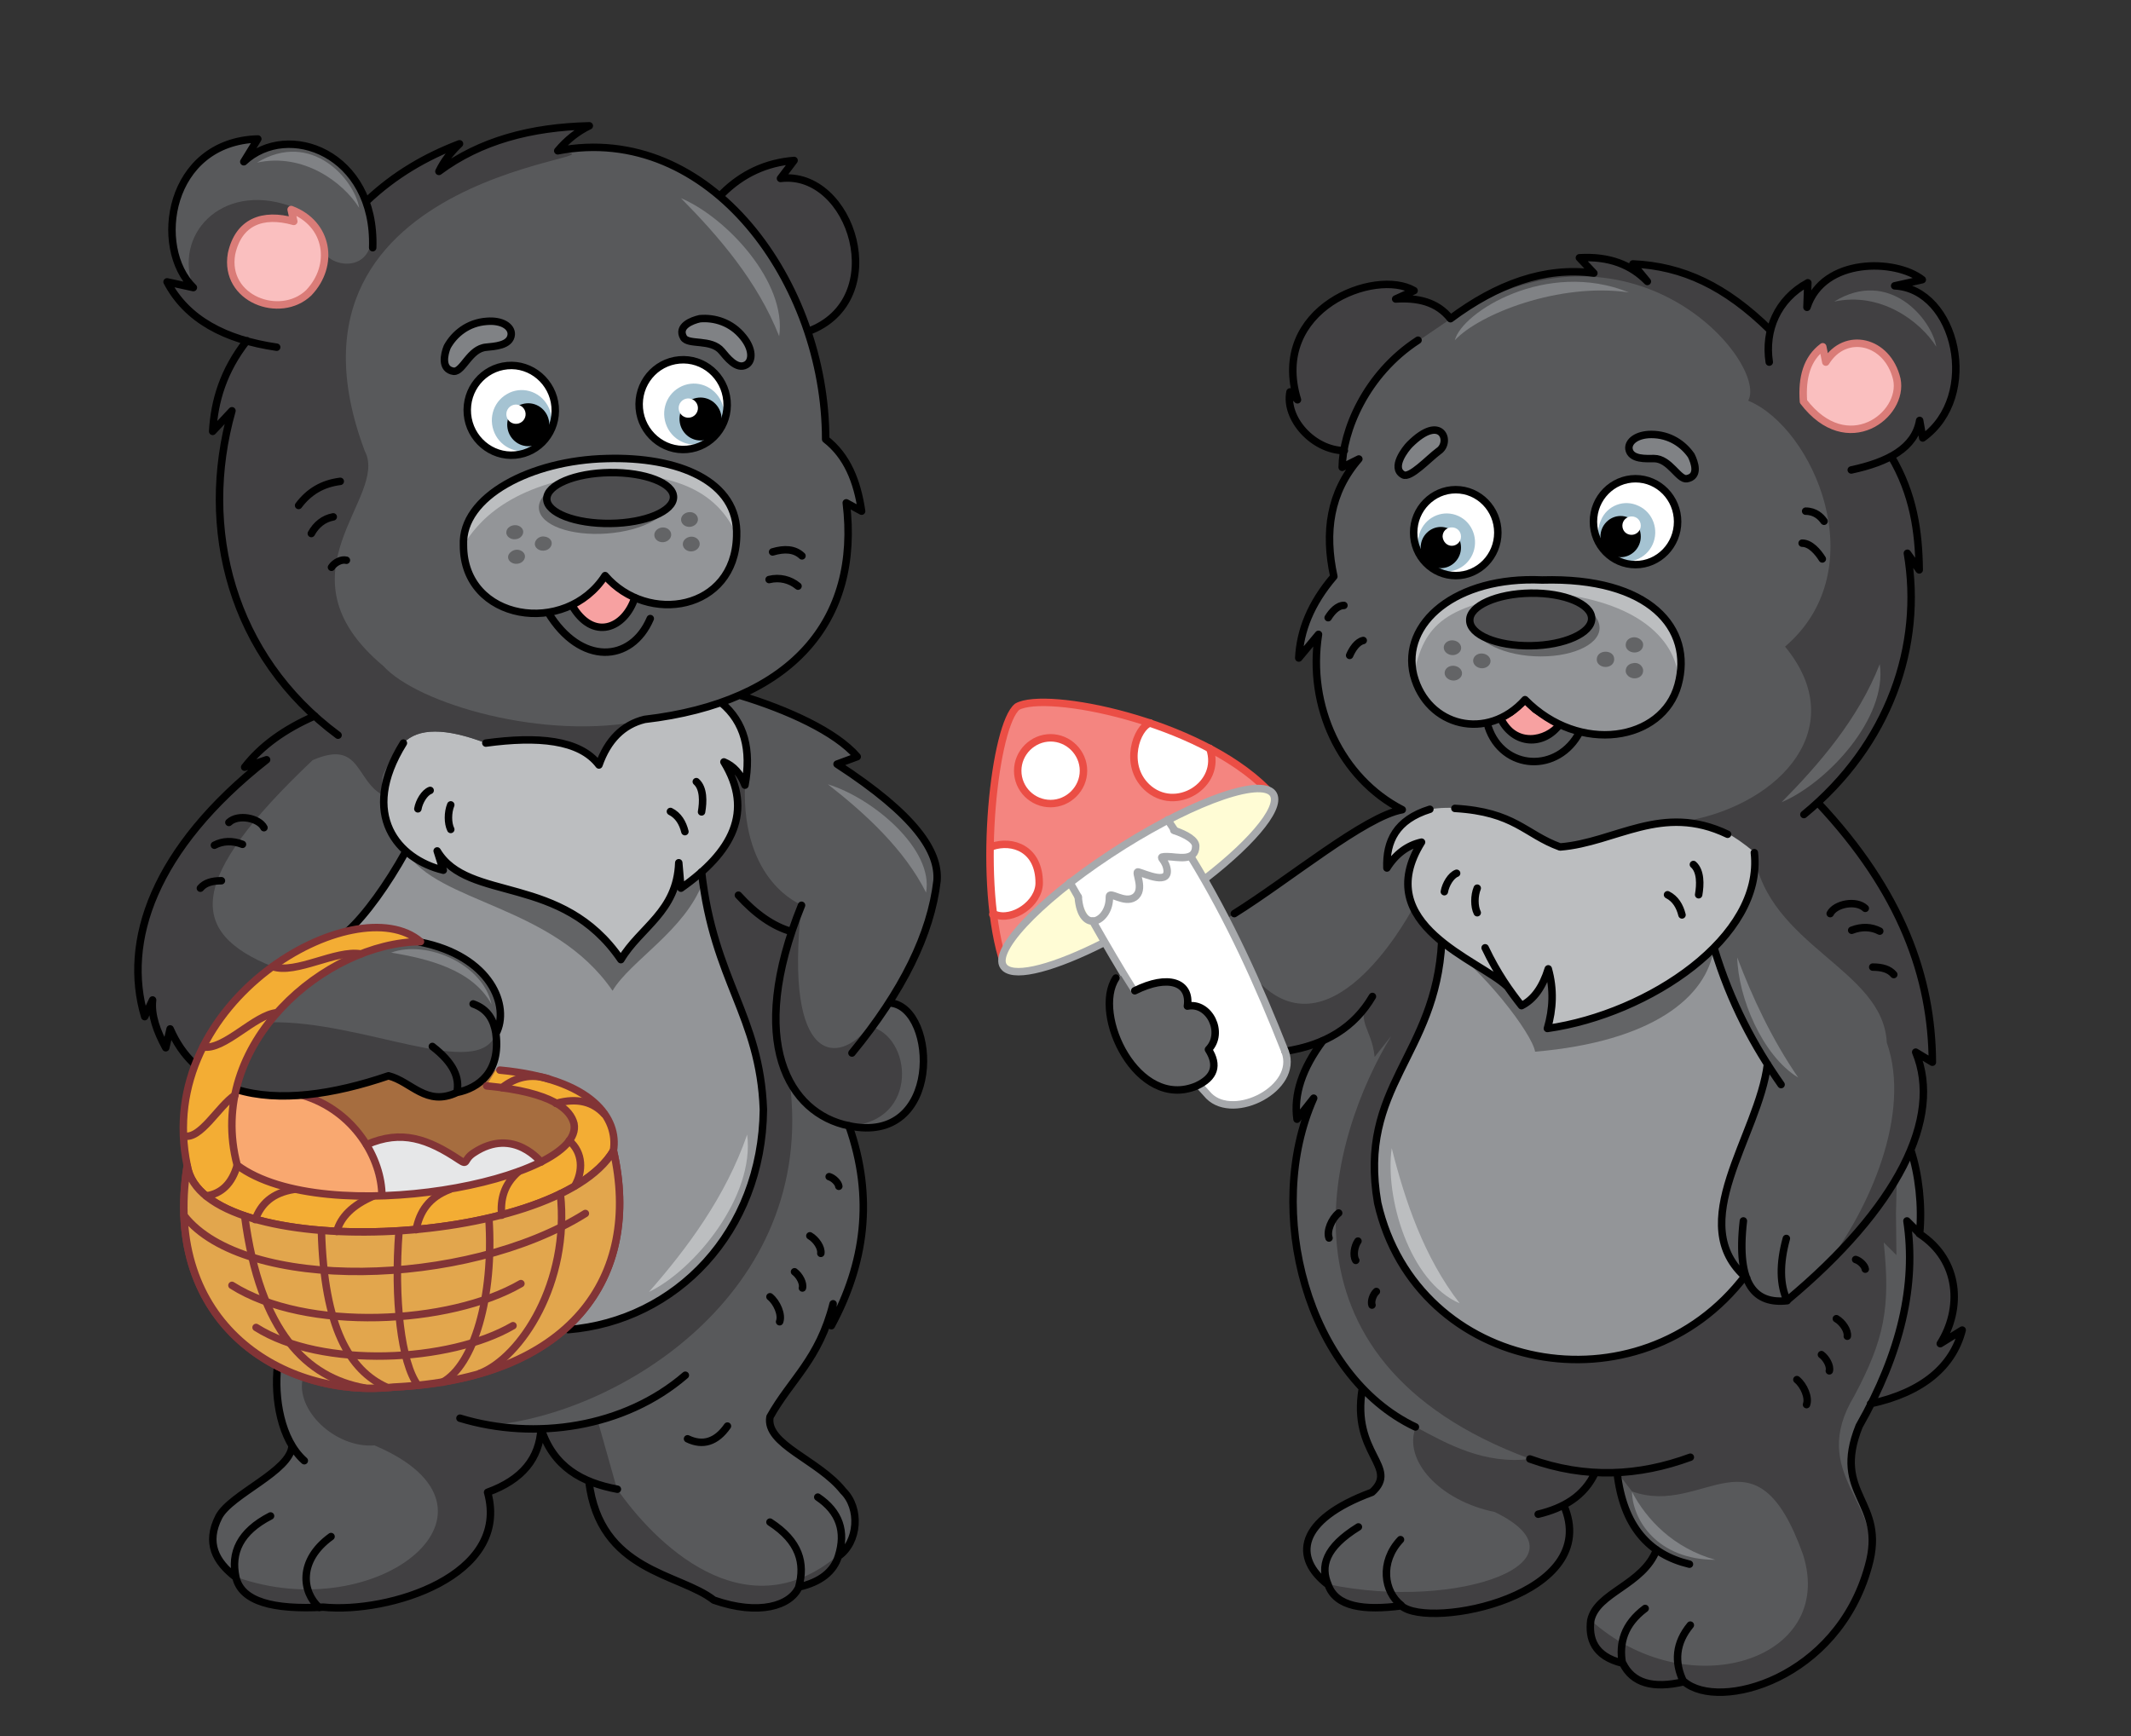 <?xml version="1.0" encoding="utf-8"?>
<!-- Generator: Adobe Illustrator 21.1.0, SVG Export Plug-In . SVG Version: 6.00 Build 0)  -->
<svg version="1.1" id="Layer_1" xmlns="http://www.w3.org/2000/svg" xmlns:xlink="http://www.w3.org/1999/xlink" x="0px" y="0px"
	 viewBox="0 0 486 396" style="enable-background:new 0 0 486 396;" xml:space="preserve">
<rect x="0" y="0" width="486" height="396" fill="#333333" stroke="none"/>
<style type="text/css">
	.st0{fill-rule:evenodd;clip-rule:evenodd;fill:#A66D3F;}
	.st1{fill:none;stroke:#823436;stroke-width:1.701;stroke-linecap:round;stroke-linejoin:round;stroke-miterlimit:22.926;}
	.st2{fill-rule:evenodd;clip-rule:evenodd;fill:#F9A870;}
	.st3{fill-rule:evenodd;clip-rule:evenodd;fill:#414042;}
	.st4{fill-rule:evenodd;clip-rule:evenodd;fill:#E6E7E8;}
	.st5{fill-rule:evenodd;clip-rule:evenodd;fill:#58595B;}
	.st6{fill-rule:evenodd;clip-rule:evenodd;fill:#939598;}
	.st7{fill-rule:evenodd;clip-rule:evenodd;fill:#636466;}
	.st8{fill-rule:evenodd;clip-rule:evenodd;fill:#BCBEC0;}
	.st9{fill-rule:evenodd;clip-rule:evenodd;fill:#FFFFFF;}
	.st10{fill-rule:evenodd;clip-rule:evenodd;fill:#FFFCD5;}
	.st11{fill-rule:evenodd;clip-rule:evenodd;fill:#F48580;}
	.st12{fill-rule:evenodd;clip-rule:evenodd;fill:#F7A1A1;}
	.st13{fill:none;stroke:#000000;stroke-width:1.701;stroke-linecap:round;stroke-linejoin:round;stroke-miterlimit:22.926;}
	.st14{fill-rule:evenodd;clip-rule:evenodd;fill:#FABFBF;}
	.st15{fill:none;stroke:#DA7C78;stroke-width:1.701;stroke-linecap:round;stroke-linejoin:round;stroke-miterlimit:22.926;}
	.st16{fill-rule:evenodd;clip-rule:evenodd;fill:#A5C3D2;}
	.st17{fill-rule:evenodd;clip-rule:evenodd;}
	.st18{fill:none;stroke:#A7A9AC;stroke-width:1.701;stroke-linecap:round;stroke-linejoin:round;stroke-miterlimit:22.926;}
	.st19{fill:none;stroke:#EB4E45;stroke-width:1.701;stroke-linecap:round;stroke-linejoin:round;stroke-miterlimit:22.926;}
	.st20{fill-rule:evenodd;clip-rule:evenodd;fill:#808285;}
	.st21{fill-rule:evenodd;clip-rule:evenodd;fill:#4D4D4F;}
	.st22{fill-rule:evenodd;clip-rule:evenodd;fill:#F3AD34;}
	.st23{fill-rule:evenodd;clip-rule:evenodd;fill:#E2A64D;}
</style>
<rect x="49.8" y="240.8" class="st0" width="84.2" height="39.7"/>
<rect x="49.8" y="240.8" class="st1" width="84.2" height="39.7"/>
<path class="st2" d="M87.1,272.8c-11.5,0.7-22.6-1.2-33.4-5.8l-0.8-11.8l1-6.8l14.9,1.4C80.8,253.3,87.1,264.3,87.1,272.8z"/>
<path class="st3" d="M426.7,320.2l8.1-41.7l2.9,2.9c9.4,6.1,9.8,17.2,4.8,25.1l5-3.1C445.5,311.6,438.7,317.6,426.7,320.2z"/>
<path class="st4" d="M123.5,265.1l-19.1,5.9l-17.3,1.9l-2.4-8.3l-1-3.5c8-3.5,14-1.3,21.2,3.5c2,1.3,0.8,0,3.2-1.6
	C117.3,256.7,123.5,265.3,123.5,265.1z"/>
<path class="st5" d="M279.6,209.7l13.5,30.1l8.6-2.5c-4.5,5.2-6.5,11.2-5.9,17.9l3.8-4.8c-8.6,25.5-4.2,47.4,11.1,66.2
	c-3.7,10.7,8.5,19.2,2.2,23.7c-14.5,6.1-19.4,13-10,21.1c1.7,4.9,8.2,5.8,16.7,4.8c24.2,6.1,43.7-9.3,37-23c2.8-1.6,5.2-4.1,7.1-7.4
	h5c0.2,7.8,3.8,13.2,8.9,17.6c-4.2,8.7-13.8,10.1-15,16.1c-0.2,6.2,2.8,8.8,7.3,9.8c1.8,4.9,7.1,5.5,14,4.2c10.4,6.6,36.7-4,42-26.3
	c4-14.1-10.2-19.2,0.6-37.1c6.8-12.8,9.8-26.7,8.1-41.7l2.9,2.9l-0.1-9.6l-1.9-9.4c3.4-7.7,4.2-15.2,1.1-22.3l3.8,2.3
	c0.2-21.9-9-41.4-26.1-59.2c17.1-17.1,23.9-36,20.5-56.8l2.7,3.8c0.3-9.5-1.2-18.4-6.4-25.9l4.1-3.2l2.4-5l0.7,4
	c13.7-7.7,7.8-33.9-6.4-34.7l6.2-1.5c-11.9-5.5-20.7-3.4-26.3,6.3l0.2-5.6c-4.5,3-7.4,6.6-8.7,10.8c-7.6-8.5-17.6-13.9-31.2-15
	l3.3,4c-4-3.6-9.2-5.4-15.5-5.4l3.3,3.5c-13.7-0.8-24.2,3.1-32.7,10.4l-5.3-3.7l-7.2-0.7l4.2-1.9c-11.7-5.3-33.9,5.9-26.6,24.9
	l-1.7-1.8c-1,7.5,4.3,11.3,12.4,13.4l-0.4,3.8l3.8-1.9c-6.6,7.6-7.9,16.7-5.7,26.8c-5.3,6.2-7.7,12.4-8,18.6l4.5-5.4
	c-2.6,16.4,5.1,32.8,19.1,40C310.8,186.4,294.5,199.6,279.6,209.7z"/>
<path class="st3" d="M285.9,222.7l7.2,17.1c7.5-0.6,14.4-3.8,19.9-12.5c-4.5,5.2-0.1,7.1,0.5,13.8l3.8-4.8
	c-13.5,22.2-30.1,73.7,31.7,96.5c-10.5,1.3-18.9-3.4-26.1-7.3c-3,7.5,5.3,16.8,18,19.4c23,11.2-8.3,22.7-37.9,16.5
	c1.7,4.9,8.2,5.8,16.7,4.8c24.2,6.1,43.7-9.3,37-23c2.8-1.6,5.2-4.1,7.1-7.4h5l3.4,4.4c16.5,6,28.1-16.1,39,14.4
	c7.7,24.2-26.4,34.9-48.5,14.9c-0.2,6.2,2.8,8.8,7.3,9.8c1.8,4.9,7.1,5.5,14,4.2c10.4,6.6,36.7-4,42-26.3c4-14.1-13.9-20.9-3.1-38.8
	c6.8-12.8,8.3-20,6.7-35l2.9,2.9l-0.1-9.6l0.2-8.1c5.1-8.4,8.8-22.1,4.3-28.6l3.8,2.3c0.2-21.9-9-41.4-26.1-59.2
	c17.1-17.1,23.9-36,20.5-56.8l2.7,3.8c0.3-9.5-1.2-18.4-6.4-25.9l4.1-3.2l2.4-5l0.7,4c13.7-7.7,7.8-33.9-6.4-34.7l6.2-1.5
	c-11.9-5.5-20.7-3.4-26.3,6.3l0.2-5.6c-4.5,3-7.4,6.6-8.7,10.8c-7.6-8.5-17.6-13.9-31.2-15l3.3,4c-4-3.6-9.2-5.4-15.5-5.4l3.3,3.5
	c-13.7-0.8-24.2,3.1-32.7,10.4l-5.3-3.7l-7.2-0.7l4.2-1.9c-11.7-5.3-33.9,5.9-26.6,24.9l-1.7-1.8c-1,7.5,4.3,11.3,12.4,13.4
	c2-10.5,8.4-18.5,16.8-25.2l7.2-4.9c41.5-27.3,72.8,9.9,68.1,18.5c14.8,6.1,29.1,38.4,8.4,56.1c15.1,18.3-0.9,35.7-22,39.7l14.9,7.4
	c3.2,21.2,29.5,26.4,30.3,43.2c5.7,16.2-3.9,38-14.2,51.3l-8.6,7.7l-5.7-0.8l-4.1-4.7l-54.2-3.9l-1-54.7l-0.2-9.5l-20.1-16
	C320.5,210.3,302.7,242.2,285.9,222.7z"/>
<path class="st6" d="M129.5,303.3c10.8-11.5,13.8-25.2,10.3-40.8c2.1-10.1-8.6-15.8-28-18.6l-16.4-29.1c-2.9-3.3-8.3-4.1-16.1-2.4
	l13.3-18.1l67.4,4.7c2.8,24.9,13.3,32.7,14.1,54.2C173.7,281,154.2,301.3,129.5,303.3z"/>
<path class="st7" d="M92.6,194.2c7.1,11.9,33.6,12.1,47.1,31.8c4-6.8,16.6-13.8,20.6-24.8C177.6,167.1,70.7,186.5,92.6,194.2z"/>
<path class="st8" d="M164.4,160.3L86,159.9l6,9.6c-10.2,16.4-1.2,26.5,9.1,29l-1.4-4.4c7.1,11.9,28.4,5,41.9,24.8
	c4.4-7.4,12.8-10.9,13.2-22.1l0.5,5.8c11.7-8.2,16.7-17.5,9.8-28.8c2.2,0.9,3.8,2.7,4.8,5.3C171.3,171,169.7,164.7,164.4,160.3z"/>
<path class="st5" d="M134.3,337.9c-6.1-3-9.4-7.1-10.9-12c-0.4,7.3-4.2,12.2-12.2,14.5c4,16.2-14.7,27.1-38.4,26.2
	c-10.9,0.2-18.5-1.4-19-6.9c-15.9-13.1,8.5-20,12.8-30c-2-4.2-5.2-10.7-3.3-18.2c15.9,9.7,50.2,4.4,65.2-8.2
	c22-2.9,36.5-14.7,43.4-35.3c7.5-29-9.6-44.7-11.9-69.2c8.6-7,10.3-15.3,5.1-25.1l4.8,5.3c1.3-8.4-0.1-15-5.4-18.8l4.3-1.7
	c10.5,2.7,19.4,7.4,26.8,14l-4.6,1.7c28.2,15.7,26.4,30.1,12.2,54.4c9.9,2,11.1,31.3-9.6,28c5.8,16.5,3.6,31.5-4,45.6l0.4-5
	c-3.2,12.7-9.6,17.2-14.4,25.8c-1.1,6.3,11.1,9.8,16.7,16.9c4,3.9,3.5,11.7-1.1,14.9c-1.1,3.5-4.1,5.9-9,7c-1.9,4.3-9.1,6.6-19.4,3
	C155,358.8,136.8,358.7,134.3,337.9z"/>
<path class="st3" d="M134.3,337.9c-6.1-3-9.4-7.1-10.9-12c-0.4,7.3-4.2,12.2-12.2,14.5c4,16.2-14.7,27.1-38.4,26.2
	c-10.9,0.2-18.5-1.4-19-6.9c32.6,11.7,65.9-15.5,31.6-30c-8.9,0.7-18.2-8.1-16.3-15.5c25.9,8,46.7-2.1,59.4-10.8
	c22-2.9,36.5-14.7,43.4-35.3c7.5-29-9.6-44.7-11.9-69.2c8.6-7,10.3-15.3,5.1-25.1l4.8,5.3c-0.8,22.2,12.9,27.3,12.9,27.3
	c-4.1,36.9,8.6,36.6,15.4,27.7c9.9,2,11.6,21.9-4.6,22.7c0,0-5.8-1.9-8-3.6c-2.8-2.1-2.6-3.3-5.5-6.5c6.3,48.6-39.5,76-68.3,78.4
	l11.5,0.8l13-1.9l4.4,15.6c8.3,12,29,33.1,50.4,15.2c-1.1,3.5-4.1,5.9-9,7c-1.9,4.3-9.1,6.6-19.4,3
	C155,358.8,136.8,358.7,134.3,337.9z"/>
<path class="st5" d="M110.8,169.5c-9.2-3.5-15.4-3.5-18.8,0c-6.1,8.6-5.9,16.8,0.6,24.7l-6,9.6l-7.3,8.6l16.4,2.4
	c16.5,4.7,19.9,12.2,17.3,20.9c0.8,14-12.2,18.6-24.4,9.6c-11.4,4.4-23,5.4-34.7,3.1c6.4-18.9,19.4-31.2,41.8-33.7l-16.4-2.4
	c-15.1,4.3-26.7,14.8-35.2,30.3l-5.4-7.9l-1,4.3l-2.6-6.3l-0.4-4.7l-1.8,3.8c-6-19.8,5.1-39.2,27.8-58.5l-5,1.7
	c4.5-5,9.9-8.9,16-11.7C54,146.1,44.8,123.7,52.8,93.7l-4.4,4.7c0.7-8.2,3.3-15.1,7.8-20.7c-8.5-2.9-15.2-7-18.1-13.4l6,1.3
	c-12.6-19.4,2.5-35.2,14.7-33.9l-3.2,5.2c11.2-7.7,20.5-4.7,27.9,9.1c6.5-6.2,13.7-10.3,21.3-13.2c-2,1.9-3.6,4-4.7,6.3
	c9.4-7,21-10.1,34.3-10.4c-2.7,1.3-5.1,3.2-7.2,5.7c34.8-6.7,61.1,30.2,61.1,65.8c4.9,3.8,7.2,9.6,8.2,16.4l-3.5-1.9
	c3.3,26.8-12.4,45.5-46,49.4c-4.9,1.2-8.4,4.7-10.4,10.4C132.2,168.7,122.7,167.9,110.8,169.5z"/>
<path class="st3" d="M110.8,169.5c-9.2-3.5-15.4-3.5-18.8,0c-6.1,8.6-4.9,7.1-4.4,12c-6.6-3.1-5.1-13-16.3-8.1
	c-28.7,27.2-28.6,39.3-9.1,47.1l-0.6,12.7c21.1-0.5,47.8,13.6,51.5,2.5c0.8,14-12.2,18.6-24.4,9.6c-11.4,4.4-23,5.4-34.7,3.1
	l4.3-10.6l3.4-4.6l0.6-12.7c-6.5,5-9.5,6.7-18.1,22.2l-5.4-7.9l-1,4.3l-2.6-6.3l-0.4-4.7L33,232c-6-19.8,5.1-39.2,27.8-58.5l-5,1.7
	c4.5-5,9.9-8.9,16-11.7c-17.7-17.2-26.9-39.6-18.9-69.6l-4.4,4.7c0.7-8.2,3.3-15.1,7.8-20.7c-8.5-2.9-15.2-7-18.1-13.4l6,1.3
	c-4.9-12.1,6.2-24.2,21.7-18.9l7.8,9.4c-0.2,5.1,15.8,7.9,9.7-10C89.9,40,97.1,35.9,104.7,33c-2,1.9-3.6,4-4.7,6.3
	c9.4-7,21-10.1,34.3-10.4c-2.7,1.3-5.1,3.2-7.2,5.7c21.6,1.4-68.6,2.7-43.9,68.3c5.6,10.6-21,27.9,4.2,49c7.9,8.7,37,17.2,59.5,12.4
	c-4.9,1.2-8.4,4.7-10.4,10.4C132.2,168.7,122.7,167.9,110.8,169.5z"/>
<path class="st9" d="M274.9,200.4l18.2,39.5c2.6,11.7-15.3,14.6-19.3,7.9l-15.2-21.7l-6.9-10.9c-10.9,5.5-19.8,8-22.4,5.7
	c-3.6-3.2,7.1-14.8,23.9-25.9c16.8-11.1,33.3-17.4,36.9-14.2C293,183.2,286.5,191.4,274.9,200.4z"/>
<path class="st10" d="M274.9,200.4l-3.2-4.8l0.7-3.6l-4.5-2.5l-1.6-2.4l-22.2,14.3l7.5,13.7c-10.9,5.5-19.8,8-22.4,5.7
	c-3.6-3.2,7.1-14.8,23.9-25.9c16.8-11.1,33.3-17.4,36.9-14.2C293,183.2,286.5,191.4,274.9,200.4z"/>
<path class="st11" d="M289,180c-15.9-1.8-64.3,29.7-59.8,40.7c-5.6-19.2-2.2-55.6,2.9-59.5C238.6,157.5,273.4,164.3,289,180z"/>
<path class="st3" d="M184.2,75.7c-4.5-13-10.7-23.8-19.5-31.5c4.6-4.6,10.1-7.1,16.4-7.6l-3.1,4.1C194.1,38.7,203.5,68.5,184.2,75.7
	z"/>
<path class="st6" d="M138.3,104.6c-17.1,0.4-33.1,8.6-32.6,19.8c0,17.3,23.3,20.9,32.3,6.9c9.7,11.3,29.6,8,30-9
	C168.5,109.7,154.6,104.1,138.3,104.6z"/>
<path class="st8" d="M138.3,104.6c-17.1,0.4-33.1,8.6-32.6,19.8c3-5,10.4-14.3,31.8-16.4c15-0.2,25.9,3.2,30.6,14.3
	C168.5,109.7,154.6,104.1,138.3,104.6z"/>
<path class="st12" d="M355.9,165.3l-5.6-3.5l-2.3-2.2l-3.2,2.8l-2.4,1.4C345.7,170.7,352.9,169,355.9,165.3z"/>
<path class="st12" d="M144.8,136.3l-3.1-2.1l-3.6-2.9l-3.7,3.6l-3.8,2.2C135.2,146.6,142.5,144.5,144.8,136.3z"/>
<path class="st13" d="M193.6,256.8c5.8,16.5,3.6,31.5-4,45.6l0.4-5c-3.2,12.7-9.6,17.2-14.4,25.8c-1.1,6.3,11.1,9.8,16.7,16.9
	c4,3.9,3.5,11.7-1.1,14.9c-1.1,3.5-4.1,5.9-9,7c-1.9,4.3-9.1,6.6-19.4,3c-7.9-6.2-26-6.4-28.5-27.1 M104.9,323.5
	c17.1,5.2,37.5,2.2,51.4-9.8 M75.5,350.5c-7.6,5.5-6.6,12.7-2.7,16.2 M61.7,345.8c-7,3.6-9.1,8.4-7.9,14 M140.8,339.7
	c-8.1-1.5-14.6-5.1-17.4-13.8c-0.4,6.7-4.2,11.6-12.2,14.5c5.3,19.1-22.6,27.7-37.5,26.2c-11.3,0.6-18.6-1.2-19.9-6.8
	c-4.7-3.6-6.9-7.9-3.9-13.8c2.7-5.2,16.4-10.4,16.7-16.2 M63.3,311.6c-0.8,7.2,0.7,16.8,6.1,21.6 M186.5,341.5
	c4.9,3.3,6.5,7.8,4.7,13.5 M175.6,347.2c6.8,4.4,8,9.4,6.6,14.7 M156.8,328.2c3.5,1.7,6.6,0.7,9.1-2.9 M160,198.9
	c2.8,24.9,13.3,32.7,14.1,54.2c-0.3,27.9-19.9,48.2-44.5,50.2"/>
<path class="st6" d="M398.1,290.8c-12.3-11.3,0-26.6,5-48.1c-5.1-8.9-9.2-17.7-12.2-26.6l-62.1-1.4c-1.3,26.1-19.2,33-14.6,59.6
	C323.1,313.3,374,322.8,398.1,290.8z"/>
<path class="st14" d="M70.4,66.8c6-6.3,4.5-15.8-4-19l0.6,2.7c-7.1-2-12.6,0.1-14.2,7.4C51,68.2,63.9,73,70.4,66.8z"/>
<path class="st15" d="M70.4,66.8c6-6.3,4.5-15.8-4-19l0.6,2.7c-7.1-2-12.6,0.1-14.2,7.4C51,68.2,63.9,73,70.4,66.8z"/>
<path class="st9" d="M332,131.3c5.3,0,9.6-4.4,9.6-9.8c0-5.4-4.3-9.8-9.6-9.8s-9.6,4.4-9.6,9.8C322.4,126.9,326.7,131.3,332,131.3z"
	/>
<path class="st16" d="M332.6,117.7c3.3,1.5,4.7,5.5,3.2,8.8s-5.4,4.8-8.6,3.3c-3.3-1.5-4.7-5.5-3.2-8.8
	C325.5,117.7,329.3,116.2,332.6,117.7z"/>
<path class="st14" d="M411.3,91.6c-0.4-5.5,0.8-9.8,4.4-12.5l0.7,3.5c4.4-7.2,14.1-5,16.2,3.9C434.3,94.7,421.3,104.7,411.3,91.6z"
	/>
<path class="st15" d="M411.3,91.6c-0.4-5.5,0.8-9.8,4.4-12.5l0.7,3.5c4.4-7.2,14.1-5,16.2,3.9C434.3,94.7,421.3,104.7,411.3,91.6z"
	/>
<path class="st17" d="M328.6,129.6c2.5,0,4.6-2.1,4.6-4.7c0-2.6-2.1-4.7-4.6-4.7s-4.6,2.1-4.6,4.7
	C324.1,127.5,326.1,129.6,328.6,129.6z"/>
<path class="st9" d="M373,128.8c5.3,0,9.6-4.4,9.6-9.8c0-5.4-4.3-9.8-9.6-9.8c-5.3,0-9.6,4.4-9.6,9.8
	C363.4,124.4,367.7,128.8,373,128.8z"/>
<path class="st16" d="M373.7,115.4c3.3,1.5,4.7,5.5,3.2,8.8c-1.5,3.3-5.4,4.8-8.6,3.3c-3.3-1.5-4.7-5.5-3.2-8.8
	C366.5,115.3,370.4,113.8,373.7,115.4z"/>
<path class="st17" d="M369.6,127.1c2.5,0,4.6-2.1,4.6-4.7c0-2.6-2.1-4.7-4.6-4.7c-2.5,0-4.6,2.1-4.6,4.7
	C365,125,367,127.1,369.6,127.1z"/>
<path class="st7" d="M390.9,216.2c-19.2-16.3-21.8-16.7-36.6-17.1c4.6,3.6-36.6-7-25.5,15.6c9.4,6.4,20.6,21,21.3,25.2
	C376.8,237.6,389.3,227.5,390.9,216.2z"/>
<path class="st8" d="M400.1,194.4c-19.2-16.3-29.5-0.8-44.3-1.3c-8-2.9-13.5-8.6-24-8.8c-11.5-0.5-15.6,4.9-15.5,13.6l3.4-3.8
	l4.6-2.1c-11.6,18.7,11.5,27.4,18.2,30.9c2.8,5.9,1.9,3.1,4.6,6.3c2.8-1.4,4.8-4.2,6.1-8.4c1.3,4.6,1.1,9.2-0.2,13.6
	C376.1,231.3,402.3,213.8,400.1,194.4z"/>
<path class="st13" d="M373,109.2c5.3,0,9.6,4.4,9.6,9.8c0,5.4-4.3,9.8-9.6,9.8c-5.3,0-9.6-4.4-9.6-9.8
	C363.4,113.6,367.7,109.2,373,109.2z M355.7,165.3l-5.6-3.5l-2.3-2.2l-3.2,2.8l-2.4,1.4C345.5,170.7,352.8,169,355.7,165.3z
	 M332,111.7c5.3,0,9.6,4.4,9.6,9.8c0,5.4-4.3,9.8-9.6,9.8s-9.6-4.4-9.6-9.8C322.4,116.1,326.7,111.7,332,111.7z M342.2,163.8
	c3.1,6.3,9.9,6.4,13.5,1.4 M339.4,165.8c3.3,10,16,10.7,20.9,1.1 M313,227.3c-4.1,7-10.7,11.1-19.9,12.5"/>
<path class="st1" d="M68.9,249.8c11.9,3.5,18.2,14.5,18.2,23"/>
<path class="st13" d="M79.3,212.4c4.1-3.7,9.1-10.7,13.2-18.1 M53.9,248.5c9.7,3,22.1,1.2,34.7-3.1c5.2,1.3,8.6,7.1,15.6,3.8
	c5-1,10-4.7,8.9-13.4c3.3-6.2-1.1-17.7-17.3-20.9 M71.8,163.3c-6.9,3-12.3,6.9-16,11.7l5-1.7C35,193.6,27.9,214.8,33,231.9l1.8-3.8
	c-0.4,3.5,1,7.2,3,10.9l1-4.3c1.4,3.2,3.2,5.8,5.4,7.9 M176.2,125.9c2.7-0.8,5-0.7,6.7,0.9 M175.4,132.2c2.4-0.6,4.8,0,6.6,1.5
	 M77.6,109.8c-4,0.5-7.1,2.3-9.5,5.5 M76,117.9c-2.2,0.4-3.9,1.8-5,3.8 M79,127.8c-1.1-0.3-2.7,0.5-3.4,1.6 M56.3,77.7
	c-5.4,6.9-7.4,13.8-7.8,20.7l4.4-4.7c-7.6,26.8-0.1,56,24.2,74 M164.7,44.2c4.6-4.6,10.1-7.1,16.4-7.6l-3.1,4.1
	c16.3-2,25.6,27.8,6.3,34.9 M83.5,46c6.5-6.2,13.7-10.3,21.3-13.2c-2,1.9-3.6,4-4.7,6.3c9.4-7,21-10.1,34.3-10.4
	c-2.7,1.3-5.1,3.2-7.2,5.7c34.8-6.7,61.1,30.2,61.1,65.8c4.9,3.8,7.2,9.6,8.2,16.4l-3.5-1.9c3.3,26.8-12.4,45.5-46,49.4
	c-4.9,1.2-8.4,4.7-10.4,10.4c-4.4-5.8-14-6.6-25.8-5 M85,56.5c0.7-21.6-19.4-29-29.4-19.6l3.2-5.2c-20.5,0.6-24,24.8-14.7,33.9
	l-6-1.3c4.5,8.6,13.3,13.2,25,14.9 M113.1,235.7c-0.5-3-1.8-5.5-5.2-6.7 M104.2,249.2c0.7-3.4-0.8-6.8-5.6-10.5 M168.4,204.2
	c3.9,4.3,7.9,7.1,12.1,8.3 M168.7,158.6c10.9,3.3,21.9,8.3,26.8,14l-4.6,1.7c18,11.7,23.3,20,22.8,26.6
	c-1.4,12.1-7.8,25.2-19.4,39.3 M152.9,185.1c1.8,0.9,2.8,2.6,3.3,4.6 M158.8,178.3c1.7,1.5,1.6,4.6,1.2,6.9 M98.1,180.3
	c-1.3,0.5-2.5,2.5-2.8,4.2 M102.8,183.6c-0.7,1.7-0.7,4.2,0,5.6 M187.2,285.9c0.2-1.3-1.1-3.2-2.5-4 M177.8,301.5
	c0.6-1.6-0.6-4.4-2.2-5.7 M191.3,270.6c-0.1-0.8-1.2-1.9-2.2-2.2 M183,293.8c0.3-1.1-0.7-2.9-1.8-3.7 M92,169.5
	c-10.2,16.4-1.2,26.5,9.1,29l-1.4-4.4c7.1,11.9,28.4,5,41.9,24.8c4.4-7.4,12.8-10.9,13.2-22.1l0.5,5.8c11.7-8.2,16.7-17.5,9.8-28.8
	c2.2,0.9,3.8,2.7,4.8,5.3c1.5-8-0.1-14.4-5.4-18.8 M50.5,200.9c-2.2,0-3.8,0.5-4.8,1.7 M52.2,187.6c2.1-2,6.9-1,8,1.2 M182.8,206.5
	c-12.6,31.1-3,47.5,10.8,50.3c21.4,4.6,20.2-26.8,9.6-28 M55.3,192.6c-2.3-0.9-4.5-0.8-6.4,0.2"/>
<path class="st6" d="M351.7,132.3c24.6-0.7,34.5,11.1,31,23.9c-3.5,12.9-22.5,16-34.9,3.4c-8.6,9.6-22.3,6.2-25.4-5.6
	C319.5,142.2,332,131.4,351.7,132.3z"/>
<path class="st8" d="M351.7,132.3c24.6-0.7,34.5,11.1,31,23.9c0.6-6.3-4.5-19.4-31.8-21.2c-21.5,2.8-26.1,7.3-28.5,19
	C319.5,142.2,332,131.4,351.7,132.3z"/>
<path class="st18" d="M245.9,204.6c-0.6-1.1-1.3-2.2-1.9-3.3 M258.6,226c-3.3-5.3-6.4-10.6-9.4-15.9 M271.7,195.6
	c8.7,14.2,15.4,29.1,21.4,44.3c3.1,8.3-11.6,15.9-17.4,10.1c-0.6-0.7-1.3-1.4-1.9-2.1 M266.3,187c0.5,0.8,1.1,1.6,1.6,2.4"/>
<path class="st9" d="M275.9,170.7l-13.6-5.8c-3.1,1.1-6.1,9.5-0.8,14.6C268,185.7,278.8,179,275.9,170.7z"/>
<path class="st9" d="M226.9,208.6l-0.6-15.5c4.7-1.6,10.8,0.5,10.8,8.3C237,206.1,230.9,210.2,226.9,208.6
	C226.9,208.6,225.8,208.6,226.9,208.6z"/>
<path class="st19" d="M228.5,218.4c-5.6-19.2-1.6-53.2,3.5-57.2c6.5-3.7,41.2,3.1,56.9,18.8"/>
<path class="st19" d="M262.3,164.9c-3.1,1.1-6.1,9.5-0.8,14.6c6.5,6.2,17.3-0.5,14.4-8.8"/>
<path class="st19" d="M226.2,193.1c4.7-1.6,10.8,0.5,10.8,8.3c0,4.7-6.1,8.8-10.1,7.2c0,0-1.1,0,0,0"/>
<path class="st9" d="M239.6,183.3c4.1,0,7.5-3.4,7.5-7.5c0-4.1-3.4-7.5-7.5-7.5c-4.1,0-7.5,3.4-7.5,7.5
	C232.1,180,235.5,183.3,239.6,183.3z"/>
<path class="st19" d="M239.6,183.3c4.1,0,7.5-3.4,7.5-7.5c0-4.1-3.4-7.5-7.5-7.5c-4.1,0-7.5,3.4-7.5,7.5
	C232.1,180,235.5,183.3,239.6,183.3z"/>
<ellipse transform="matrix(0.996 -8.747275e-02 8.747275e-02 0.996 -7.479 13.992)" class="st9" cx="155.9" cy="92.3" rx="10" ry="10.2"/>
<ellipse transform="matrix(0.996 -8.753881e-02 8.753881e-02 0.996 -7.747 10.572)" class="st9" cx="116.7" cy="93.6" rx="10" ry="10.2"/>
<path class="st16" d="M154.9,88.4c-3.3,1.9-4.4,6.1-2.5,9.5c1.9,3.3,6,4.5,9.3,2.6c3.3-1.9,4.4-6.1,2.5-9.5
	C162.3,87.7,158.2,86.5,154.9,88.4z"/>
<path class="st16" d="M115.6,89.9c-3.3,1.9-4.4,6.1-2.5,9.5c1.9,3.3,6,4.5,9.3,2.6c3.3-1.9,4.4-6.1,2.5-9.5
	C123,89.1,118.8,88,115.6,89.9z"/>
<ellipse transform="matrix(0.996 -8.722488e-02 8.722488e-02 0.996 -7.73 14.3)" class="st17" cx="159.8" cy="95.6" rx="4.8" ry="4.9"/>
<ellipse transform="matrix(0.996 -8.725013e-02 8.725013e-02 0.996 -7.994 10.885)" class="st17" cx="120.5" cy="96.9" rx="4.8" ry="4.9"/>
<path class="st9" d="M331.1,124.5c1.1,0,2.1-0.9,2.1-2.1c0-1.2-0.9-2.1-2.1-2.1c-1.2,0-2.1,0.9-2.1,2.1
	C329.1,123.6,330,124.5,331.1,124.5z"/>
<ellipse transform="matrix(0.996 -8.772843e-02 8.772843e-02 0.996 -7.566 14.129)" class="st9" cx="157" cy="93.1" rx="2.2" ry="2.2"/>
<path class="st9" d="M372.1,122c1.1,0,2.1-0.9,2.1-2.1c0-1.2-0.9-2.1-2.1-2.1c-1.1,0-2.1,0.9-2.1,2.1C370,121.1,370.9,122,372.1,122
	z"/>
<ellipse transform="matrix(0.996 -8.705217e-02 8.705217e-02 0.996 -7.782 10.607)" class="st9" cx="117.7" cy="94.5" rx="2.2" ry="2.2"/>
<path class="st20" d="M328.1,102.9c3-2,0.7-8.8-6.6-1.5c-0.9,0.9-4.4,5.3-1.5,6.9C321.6,109.2,325.8,104.6,328.1,102.9z
	 M385.7,103.9c-1.8-2.6-4.9-4.8-9.1-4.8c-3.3,0-5.3,1.6-5.1,3.3c0.4,2.5,4,2.2,5.7,2.2c3.6,0,5.6,4.9,7.5,4.6
	C387.6,108.7,386.5,105.5,385.7,103.9z"/>
<path class="st13" d="M328.1,102.9c3-2,0.7-8.8-6.6-1.5c-0.9,0.9-4.4,5.3-1.5,6.9C321.6,109.2,325.8,104.6,328.1,102.9z
	 M385.7,103.9c-1.8-2.6-4.9-4.8-9.1-4.8c-3.3,0-5.3,1.6-5.1,3.3c0.4,2.5,4,2.2,5.7,2.2c3.6,0,5.6,4.9,7.5,4.6
	C387.6,108.7,386.5,105.5,385.7,103.9z"/>
<path class="st20" d="M102,79.1c1.6-2.9,4.7-5.5,9-5.8c3.5-0.3,5.7,1.2,5.6,3c-0.2,2.6-4,2.7-5.7,2.9c-3.8,0.3-5.3,5.6-7.4,5.5
	C100.5,84.3,101.3,80.8,102,79.1z M159.6,72.7c3.3-0.3,7.2,0.8,9.9,4.2c2.2,2.7,2.2,5.4,0.7,6.3c-2.2,1.3-4.5-1.8-5.6-3.1
	c-2.4-2.9-7.6-1.3-8.7-3.1C154.4,74.4,157.8,73.1,159.6,72.7z"/>
<path class="st13" d="M102,79.1c1.6-2.9,4.7-5.5,9-5.8c3.5-0.3,5.7,1.2,5.6,3c-0.2,2.6-4,2.7-5.7,2.9c-3.8,0.3-5.3,5.6-7.4,5.5
	C100.5,84.3,101.3,80.8,102,79.1z M159.6,72.7c3.3-0.3,7.2,0.8,9.9,4.2c2.2,2.7,2.2,5.4,0.7,6.3c-2.2,1.3-4.5-1.8-5.6-3.1
	c-2.4-2.9-7.6-1.3-8.7-3.1C154.4,74.4,157.8,73.1,159.6,72.7z"/>
<path class="st7" d="M350.7,135.5c8,0.4,14.3,4,14.1,7.9c-0.2,3.9-6.9,6.7-14.9,6.3c-8-0.4-14.3-4-14.1-7.9
	C336.1,137.8,342.8,135,350.7,135.5z"/>
<path class="st7" d="M137.4,108c-8.3,0.6-14.8,4.2-14.5,8c0.3,3.8,7.2,6.3,15.5,5.7c8.3-0.6,14.8-4.2,14.5-8
	C152.6,109.9,145.7,107.4,137.4,108z"/>
<path class="st21" d="M349.1,135.3c7.7-0.1,13.9,2.5,13.9,5.8c0,3.3-6.2,6.1-13.9,6.2c-7.7,0.1-13.9-2.5-13.9-5.8
	C335.1,138.2,341.4,135.4,349.1,135.3z"/>
<path class="st13" d="M349.1,135.3c7.7-0.1,13.9,2.5,13.9,5.8c0,3.3-6.2,6.1-13.9,6.2c-7.7,0.1-13.9-2.5-13.9-5.8
	C335.1,138.2,341.4,135.4,349.1,135.3z"/>
<path class="st21" d="M139.1,107.8c-8,0.1-14.4,2.8-14.4,6c0,3.2,6.5,5.7,14.5,5.6c8-0.1,14.4-2.8,14.4-6
	C153.6,110.2,147.1,107.7,139.1,107.8z"/>
<path class="st13" d="M139.1,107.8c-8,0.1-14.4,2.8-14.4,6c0,3.2,6.5,5.7,14.5,5.6c8-0.1,14.4-2.8,14.4-6
	C153.6,110.2,147.1,107.7,139.1,107.8z"/>
<path class="st22" d="M110.9,247.7l2.2-3.6c19.2,2.1,28.5,7.5,26.8,18.4c-13.3,22.5-93.8,25.7-97.2,3.4
	c-7.9-37.8,38.6-63.7,53.2-51.1c-21.4,0.1-49.2,23.2-41.8,51c20,14.9,79.4,3.4,76.8-9.5C130,253.1,128.3,249,110.9,247.7z"/>
<path class="st1" d="M42.7,265.9c3.4,22.2,83.9,19,97.2-3.4c6.6,28.9-9.9,52-50.1,53.9C64.7,319.1,36.9,302.1,42.7,265.9
	c-7.9-37.8,38.6-63.7,53.2-51.1c-21.4,0.1-49.2,23.2-41.8,51c20,14.9,79.4,3.4,76.8-9.5c-0.8-3.1-4.5-7.1-19.9-8.6"/>
<path class="st23" d="M42.7,265.9c3.4,22.2,83.9,19,97.2-3.4c6.6,28.9-9.9,52-50.1,53.9C64.7,319.1,36.9,302.1,42.7,265.9z"/>
<path class="st1" d="M42.7,265.9c3.4,22.2,83.9,19,97.2-3.4c6.6,28.9-9.9,52-50.1,53.9C64.7,319.1,36.9,302.1,42.7,265.9z"/>
<path class="st1" d="M139.9,262.5c1.2-7.3-4.7-16.4-25.9-18.4"/>
<path class="st1" d="M55.8,277.4c3.5,26.6,14.2,36.8,27.3,39.2"/>
<path class="st1" d="M73.3,280.7c0.6,22.3,6.5,31.9,14.8,35.7"/>
<path class="st1" d="M91,280.8c-1.2,15.6,0.5,30.1,4.3,35.2"/>
<path class="st1" d="M111.5,277.9c1.2,18-3.5,33.6-10.6,37.4"/>
<path class="st1" d="M127.8,272.3c2.2,20.2-9,37.4-18.4,41"/>
<path class="st1" d="M42,277.3c13.7,17.5,64.2,16.6,91.5-0.5"/>
<path class="st1" d="M52.9,293.2c16.9,10.7,49.7,9,65.9-0.4"/>
<path class="st1" d="M58.4,302.8c15,9.5,44.2,8,58.6-0.4"/>
<path class="st1" d="M54.1,265.8c-1.2,4.2-3.6,6.5-7.1,7"/>
<path class="st1" d="M53.6,249.8c-3.8,2.5-7.9,10.3-11.7,9.3"/>
<path class="st1" d="M63.2,231c-5.1,0.4-12.1,8.7-16.9,7.8"/>
<path class="st1" d="M82.3,217.6c-5.7-1-14.8,4.7-20.1,2.9"/>
<path class="st1" d="M67.1,271.3c-5.1,0.8-7.6,3.4-8.9,6.9"/>
<path class="st1" d="M85,272.9c-4.6,2-7.3,4.7-8.2,8"/>
<path class="st1" d="M102.6,271.3c-4.8,1.8-6.9,5.1-7.7,9.2"/>
<path class="st1" d="M118.2,267.3c-3.3,2.9-4.1,6.3-3.8,9.9"/>
<path class="st1" d="M129.8,260.2c3.2,2.7,3.2,7,1.3,10.3"/>
<path class="st1" d="M126.8,251.7c4.9-1.4,8.5-0.3,11,2.4"/>
<path class="st1" d="M114.5,248.1c3.1-2.4,6.5-3.3,10.6-2"/>
<path class="st18" d="M251.6,215.1c-10.9,5.5-19.8,8-22.4,5.7c-3.6-3.2,7.1-14.8,23.9-25.9c16.8-11.1,33.3-17.4,36.9-14.2
	c2.9,2.6-3.6,10.8-15.1,19.7"/>
<path class="st18" d="M245.9,204.6c0.7,9,7.3,5.5,7.1,0c-0.1-1.5,3.4,1.6,5.7,0.1c2.6-1.7-0.1-6.1,0.9-5.8c1.5,0.4,7.4,3.2,6.5-0.9
	c-0.5-2.3-2.4-2.6,0.1-2.6c2.2,0,6.5,1.3,6.5-2.4c0-1.3-2-2.6-5-3.6"/>
<path class="st1" d="M83.6,261.1c8-3.5,14-1.3,21.2,3.5c2,1.3,0.8,0,3.2-1.6c9.3-6.2,15.5,2.4,15.5,2.1"/>
<path class="st20" d="M410.1,245.8c-6.1-8.9-10.5-18.4-13.9-27.4C396.4,227.5,401.9,240.8,410.1,245.8z M371.5,66.7
	c-15.9-2.3-34.1,4.9-39.7,10.9C333.4,71.2,352.7,59.1,371.5,66.7z M391.2,355.8c-9.6-2.7-15.7-9.2-19-15.5
	C372.3,346.6,377.9,355.8,391.2,355.8z"/>
<path class="st7" d="M372.3,145.4c-1.1,0.2-1.7,1.1-1.5,2.1c0.2,0.9,1.3,1.5,2.4,1.3c1.1-0.2,1.7-1.1,1.5-2.1
	C374.4,145.8,373.3,145.2,372.3,145.4z M338.3,149.1c1.1,0.2,1.8,1.1,1.6,2c-0.2,0.9-1.3,1.5-2.3,1.3c-1.1-0.2-1.8-1.1-1.6-2
	C336.2,149.5,337.2,148.9,338.3,149.1z M365.7,148.7c-1.1,0.2-1.7,1.1-1.5,2.1c0.2,0.9,1.3,1.5,2.4,1.3c1.1-0.2,1.7-1.1,1.5-2.1
	C367.9,149,366.8,148.5,365.7,148.7z M331.8,151.9c1.1,0.2,1.8,1.1,1.6,2c-0.2,0.9-1.3,1.5-2.3,1.3c-1.1-0.2-1.8-1.1-1.6-2
	C329.7,152.3,330.7,151.7,331.8,151.9z M372.3,151.3c-1.1,0.2-1.7,1.1-1.5,2.1c0.3,0.9,1.3,1.5,2.4,1.3c1.1-0.2,1.7-1.1,1.5-2.1
	C374.4,151.6,373.4,151,372.3,151.3z M331.6,146.1c1.1,0.2,1.8,1.1,1.6,2c-0.2,0.9-1.3,1.5-2.3,1.3c-1.1-0.2-1.8-1.1-1.6-2
	C329.5,146.5,330.5,145.9,331.6,146.1z"/>
<path class="st13" d="M115.7,83.4c-5.5,0.5-9.6,5.4-9.1,11.1c0.5,5.6,5.4,9.8,10.9,9.3s9.6-5.4,9.1-11.1
	C126.1,87.1,121.2,82.9,115.7,83.4z M154.9,82.1c-5.5,0.5-9.6,5.4-9.1,11.1c0.5,5.6,5.4,9.8,10.9,9.3c5.5-0.5,9.6-5.4,9.1-11.1
	C165.3,85.8,160.5,81.6,154.9,82.1z M138.3,104.6c-17.1,0.4-33.1,8.6-32.6,19.8c0,17.3,23.3,20.9,32.3,6.9c9.7,11.3,29.6,8,30-9
	C168.5,109.7,154.6,104.1,138.3,104.6z M130.4,138c4.8,8.4,12.1,5.4,14.4-1.7 M125,139.7c7.4,12.2,19,11.5,23.3,1.4"/>
<path class="st20" d="M177.7,76.7c-4.9-12.5-13.8-22.8-22.4-31.5C165.7,49.6,179.5,64.4,177.7,76.7z M211.2,203.6
	c-4.9-9.8-13.8-18-22.4-24.7C199.2,182.1,213,193.8,211.2,203.6z M89.2,217.3c8.5,1.4,18.6,3.9,22.9,11.8
	C110.2,220,97.4,214.3,89.2,217.3z M58.6,37.1c10.5-2.3,19.6,4.4,23.3,10.3C80.9,41.1,71.1,29.5,58.6,37.1z"/>
<path class="st8" d="M170.4,258.8c-4.9,14.2-13.8,26.1-22.4,35.9C158.4,289.7,172.2,272.9,170.4,258.8z"/>
<path class="st7" d="M117.7,119.8c1,0.1,1.8,0.9,1.6,1.8c-0.2,0.9-1.1,1.5-2.2,1.4c-1-0.1-1.8-0.9-1.6-1.8
	C115.6,120.4,116.6,119.7,117.7,119.8z M150.6,120.4c-1,0.3-1.6,1.2-1.3,2.1c0.3,0.9,1.4,1.4,2.4,1.1c1-0.3,1.6-1.2,1.3-2.1
	C152.7,120.6,151.6,120.1,150.6,120.4z M124.2,122.4c1,0.1,1.8,0.9,1.6,1.8c-0.2,0.9-1.1,1.5-2.2,1.4c-1-0.1-1.8-0.9-1.6-1.8
	C122.2,122.9,123.2,122.2,124.2,122.4z M157.1,122.5c-1,0.3-1.6,1.2-1.3,2.1c0.3,0.9,1.4,1.4,2.4,1.1c1-0.3,1.6-1.2,1.3-2.1
	C159.2,122.7,158.1,122.2,157.1,122.5z M118.1,125.4c1,0.1,1.8,0.9,1.6,1.8c-0.2,0.9-1.1,1.5-2.2,1.4c-1-0.1-1.8-0.9-1.6-1.8
	C116.1,126,117.1,125.3,118.1,125.4z M156.7,116.9c-1,0.3-1.6,1.2-1.3,2.1c0.3,0.9,1.4,1.4,2.4,1.1s1.6-1.2,1.3-2.1
	C158.8,117.1,157.8,116.6,156.7,116.9z"/>
<path class="st7" d="M258.8,226l-0.7,0.4l-2.4-3.8l-0.8-0.1c-5.5,8.3,4.5,30.8,18,25.1c4.1-1.9,5-4.7,2.7-8.3
	c3.7-3.8,0.2-10.9-4.8-9.9C271.6,224.1,266.4,222.3,258.8,226z M428.7,151.5c-4.9,12.5-13.8,22.8-22.4,31.5
	C416.7,178.6,430.5,163.8,428.7,151.5z M418.3,68.8c10.5-2.3,19.6,4.4,23.3,10.3C440.5,72.7,430.8,61.1,418.3,68.8z"/>
<path class="st13" d="M351.7,132.3c24.6-0.7,34.5,11.1,31,23.9c-3.5,12.9-22.5,16-34.9,3.4c-8.6,9.6-22.3,6.2-25.4-5.6
	C319.5,142.2,332,131.4,351.7,132.3z M368.8,335.9c1.4,12.3,7.3,18.7,16.5,20.9 M385.5,370.7c-3.3,4-3.8,8.4-1.5,13 M375.2,366.9
	c-4.8,3.6-6,7.9-5.2,12.5 M309.8,348.3c-7.6,4.7-8.7,9-6.9,13.2 M319.4,351.2c-4.8,5.1-3.8,11.9,0.2,15 M301.7,237.4
	c-4.7,6.3-6.7,12.2-5.9,17.9l3.8-4.8c-11.4,25.6-1.5,63.3,23.2,75 M328.8,214.8c-1.3,26.1-19.2,33-14.6,59.6
	c8.9,39,59.8,48.4,83.9,16.5 M326.1,184.6c-7.7,2.4-10,7.3-9.8,13.4c2-3.2,4.7-5.2,7.9-5.9C312.4,211,337.5,219,343.7,225
	 M331.8,184.4c13.7,0.8,16,5.9,24,8.8c12.7-1,23.2-10.1,38.2-2.9 M310.9,146.1c-1.4,0.3-2.5,2-3.1,3.4 M411,123.9
	c1.9,0,3.6,2,4.6,3.6 M411.8,116.6c2.2,0,3.5,1.3,4.2,2.3 M380.3,204.1c1.8,0.9,2.8,2.6,3.3,4.6 M386.2,197.2
	c1.7,1.5,1.6,4.6,1.2,6.9 M332.2,199.2c-1.3,0.5-2.5,2.5-2.8,4.2 M336.9,202.6c-0.7,1.7-0.7,4.2,0,5.6 M303.1,282.4
	c-0.6-1.6,0.6-4.4,2.2-5.7 M309.2,287.5c-0.7-1.1-0.3-3.3,0.5-4.4 M312.9,297.7c-0.3-0.8,0.2-2.4,1-3.1 M421.3,304.8
	c0.2-1.3-1.1-3.2-2.5-4 M412,320.4c0.6-1.6-0.6-4.4-2.2-5.7 M425.4,289.5c-0.1-0.8-1.2-1.9-2.2-2.2 M417.2,312.7
	c0.3-1.1-0.7-2.9-1.8-3.7 M306.5,138.1c-1.5,0-2.8,1.5-3.6,2.8 M323.4,77.6c-12,7.8-17.2,20.8-17.3,29l3.8-1.9
	c-6.6,7.6-7.9,16.7-5.7,26.8c-5.3,6.2-7.7,12.4-8,18.6l4.5-5.4c-2.6,16.4,5.1,32.8,19.1,40c-8.5,1.5-25.8,15.9-38.3,23.7
	 M306.6,102.8c-7.2-0.1-13.6-7.4-12.4-13.4l1.7,1.8c-6.4-20.9,17.8-30.1,26.6-24.9l-4.2,1.9c5-0.3,9.4,0.6,12.5,4.5
	c10.6-7.9,21.5-11.9,32.7-10.4l-3.3-3.5c6.8-0.4,11.8,1.6,15.5,5.4l-3.3-4c11.4,0.5,21.1,5.1,31.2,15 M403.5,82.6
	c-1.1-7.2,1.8-14.3,8.8-18.1l-0.2,5.6c3.7-11.4,20.2-11.1,26.3-6.3l-6.3,1.4c14.1,0.7,19.7,25.2,6.4,34.7l-0.7-4
	c-1.1,6.3-7.2,9.5-15.6,11.3 M431.3,104.1c5.1,8.6,6.3,17.2,6.4,25.9l-2.7-3.8c3.6,21-4.1,43.6-23.6,59.6 M397.6,278.5
	c-1.7,14.8,2.8,19,10,18.2c-1.7-3.6-1.8-8.4-0.2-14.2 M390.9,216.2c3.8,12.6,9.2,22.5,15.3,31.2 M414.6,183.1
	c19.1,20.3,26,39.9,26.1,59.2l-3.8-2.3c6.2,15-4.1,35.6-29.3,56.6 M437.7,281.4c9.4,6.1,9.8,17.2,4.8,25.1l5-3.1
	c-2.1,8.2-8.9,14.2-20.9,16.8 M310.7,316.7c-2.6,15,8.6,17.9,2.2,23.7c-17.1,6.3-18,15-10,21.1c1.8,5.1,8.2,5.9,16.7,4.8
	c6.4,5.5,46.1-2.3,37-23 M435.8,262.4c1.8,5.5,2.6,12.6,2,19l-2.9-2.9c2.2,14.5-1.4,30.1-10.9,46.8c-6.4,15.9,6.4,16.9,2.1,32
	c-7.1,25.8-34.1,33.1-42,26.3c-7.2,1.7-11.8,0.3-14-4.2c-6.7-1.6-7.8-5.8-7.3-9.8c1.4-6.4,11.9-8,15-16.1 M338.7,216.2
	c2.8,5.9,5.7,9.9,8.3,13.2c2.8-1.4,4.8-4.2,6.1-8.4c1.3,4.6,1.1,9.2-0.2,13.6c23.2-3.3,49.4-20.9,47.2-40.1 M425.4,207.2
	c-2.1-2-6.9-1-8,1.2 M403.1,242.7c-2,16.4-19.2,36.5-4.7,48.9 M350.8,345.4c5.8-1.4,10.5-4.1,13-9.5 M254.5,223.1
	c-5.5,8.3,4.9,30.3,18.4,24.6c4.1-1.9,5-4.7,2.7-8.3c3.7-3.8,0.2-10.9-4.8-9.9c0.8-5.5-4.4-7.3-12-3.5 M422.3,212.2
	c2.3-0.9,4.5-0.8,6.4,0.2 M427.1,220.6c2.2,0,3.8,0.5,4.8,1.7 M348.9,332.8c12.8,4.6,24.9,3.9,36.6-0.4"/>
<path class="st8" d="M332.9,297.3c-8.2-10.6-12.5-23.5-15.5-35.4C315.8,273,321.4,292.4,332.9,297.3z"/>
</svg>
